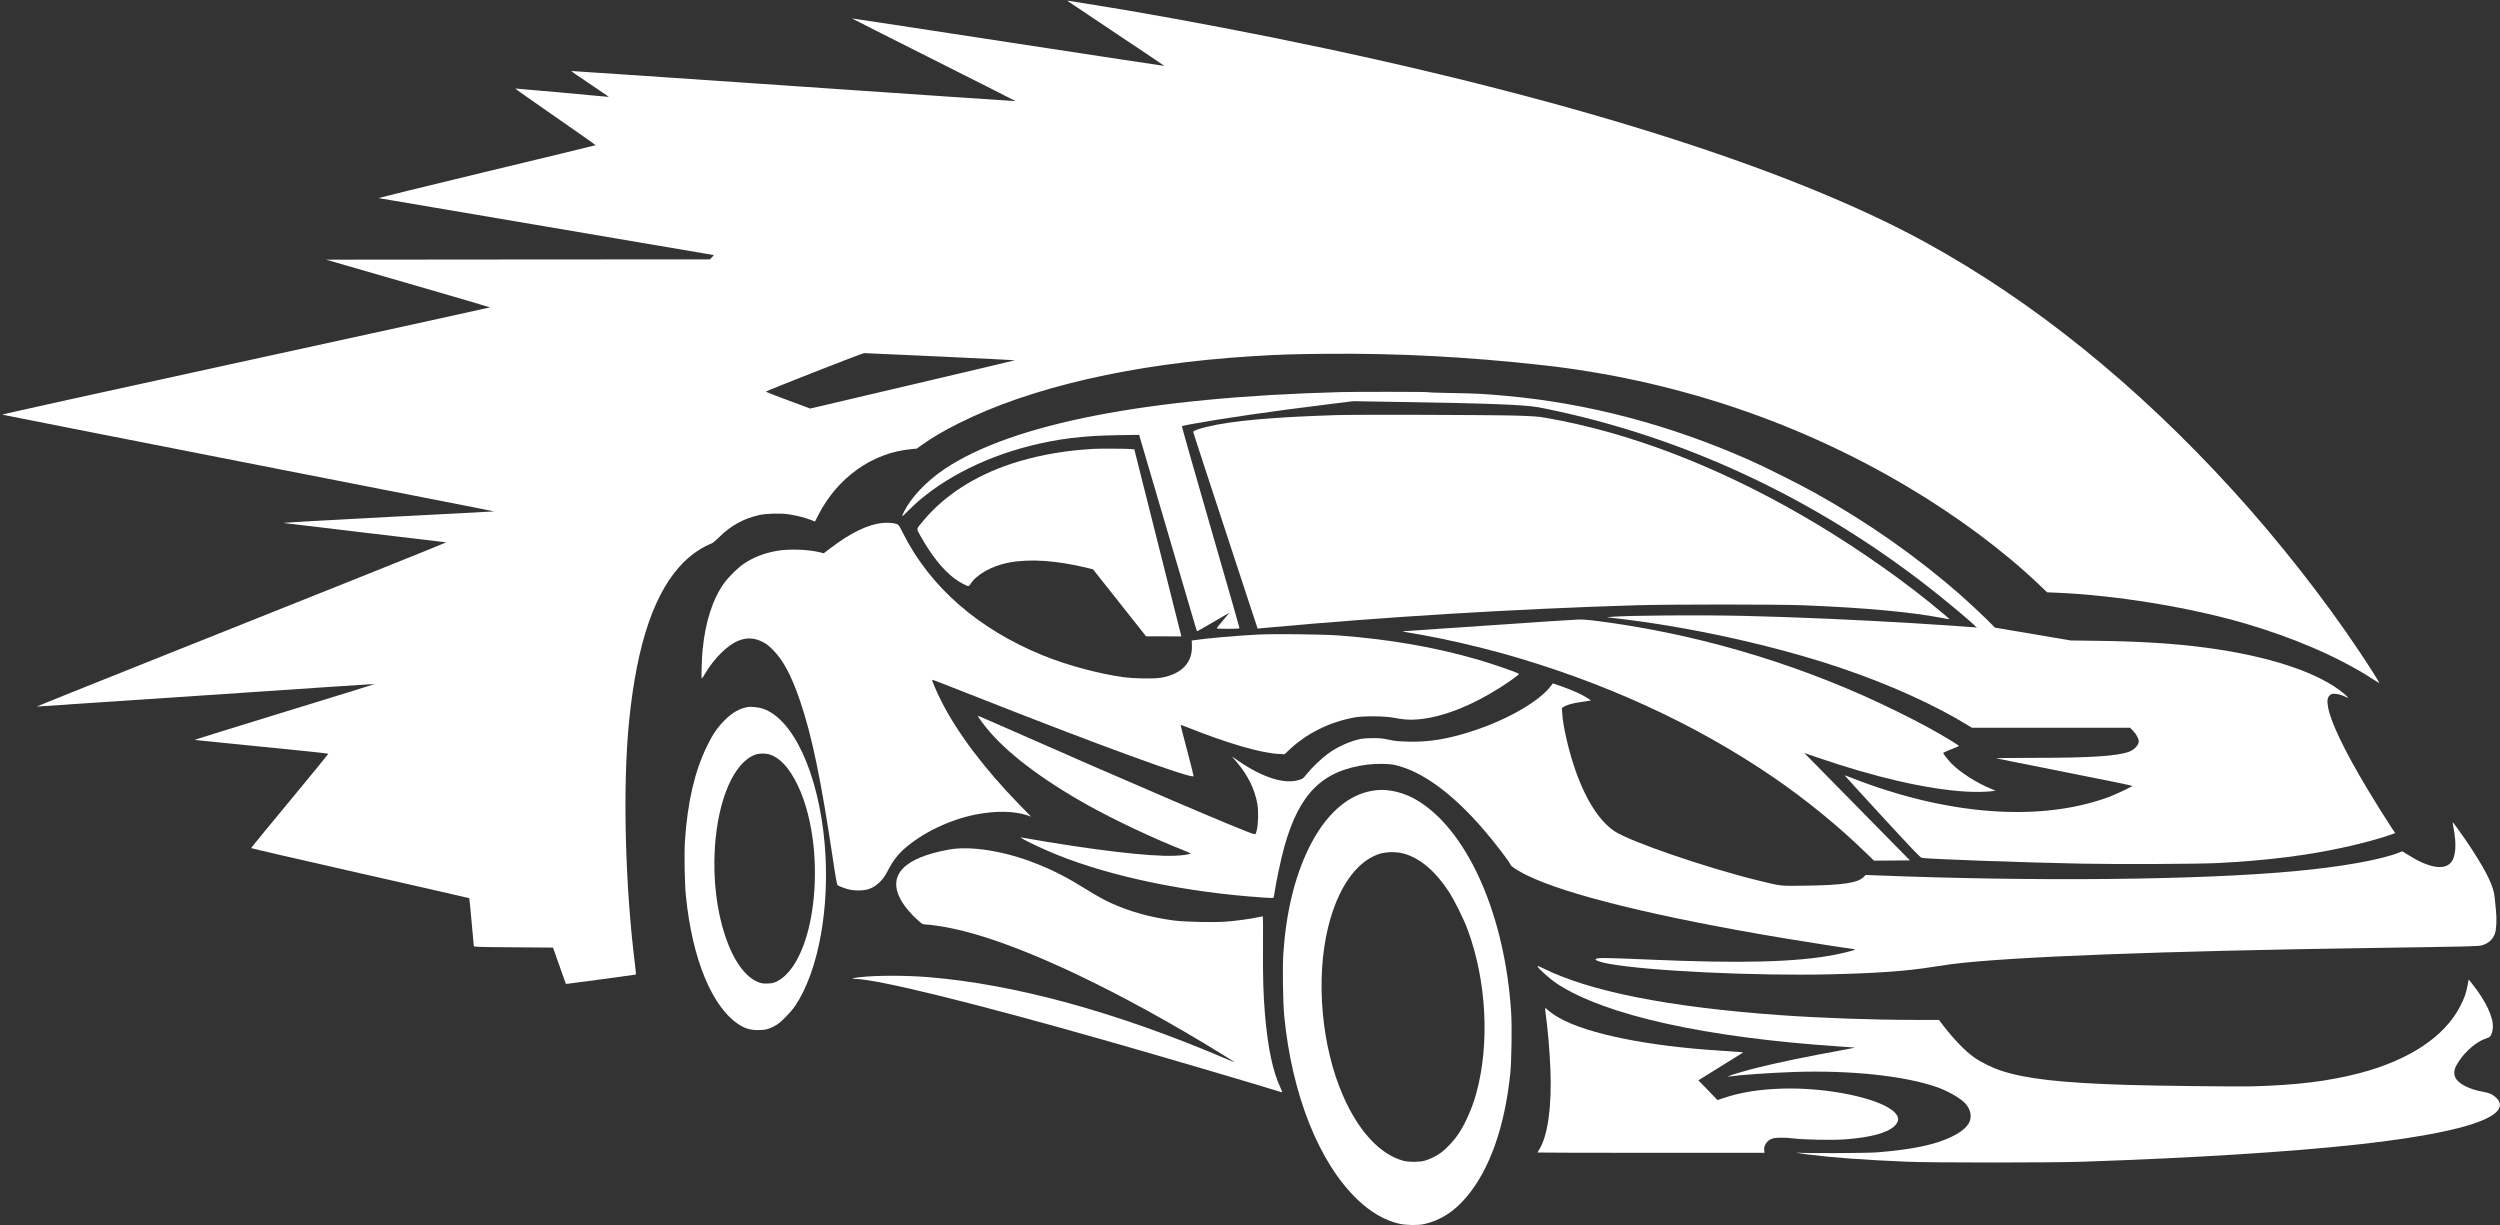 <?xml version="1.0" standalone="no"?>
<!DOCTYPE svg PUBLIC "-//W3C//DTD SVG 20010904//EN"
 "http://www.w3.org/TR/2001/REC-SVG-20010904/DTD/svg10.dtd">
<svg version="1.0" xmlns="http://www.w3.org/2000/svg"
 width="4270pt" height="2093pt" viewBox="0 0 4270 2093"
 preserveAspectRatio="xMidYMid meet">

<rect x="0" y="0" width="4270" height="2093" fill="#333333" stroke="none"/>

<g transform="translate(0,2093) scale(0.1,-0.1)"
fill="#ffffff" stroke="none">
<path d="M18230 20916 c0 -2 374 -252 830 -556 457 -304 829 -554 827 -556 -1
-2 -1202 181 -2667 405 -1466 225 -2666 408 -2668 406 -2 -2 627 -319 1397
-706 770 -387 1399 -705 1397 -706 -1 -2 -1708 114 -3791 257 -2084 143 -3793
259 -3798 257 -5 -1 136 -99 313 -217 177 -118 323 -217 325 -220 2 -4 -8 -5
-23 -3 -90 11 -1565 143 -1572 141 -4 -2 304 -219 685 -483 381 -264 691 -482
688 -485 -2 -3 -840 -206 -1861 -451 -1021 -246 -1850 -449 -1842 -453 8 -3
1298 -222 2865 -487 1568 -265 2852 -483 2854 -485 3 -3 -11 -20 -29 -39 l-34
-35 -3278 -2 -3278 -3 1400 -405 c770 -223 1400 -407 1400 -410 0 -3 -1879
-414 -4175 -915 -2491 -543 -4168 -913 -4158 -917 10 -4 1890 -374 4178 -823
4729 -927 4217 -826 4213 -830 -2 -2 -817 -45 -1813 -96 -1144 -60 -1795 -97
-1770 -102 22 -4 652 -79 1400 -167 748 -88 1367 -161 1375 -163 8 -1 -676
-278 -1520 -615 -844 -337 -2423 -967 -3507 -1400 -1085 -433 -1969 -788
-1965 -790 4 -1 1303 86 2887 193 1583 108 2882 194 2886 193 4 -2 -690 -217
-1542 -478 -852 -261 -1544 -477 -1537 -479 6 -2 523 -54 1149 -115 684 -67
1138 -115 1137 -121 0 -5 -297 -368 -659 -805 -363 -437 -659 -799 -659 -805
-1 -5 836 -199 1859 -430 1024 -232 1863 -424 1866 -426 2 -3 21 -185 40 -405
20 -219 37 -406 38 -414 2 -13 88 -16 677 -20 l675 -5 110 -310 110 -310 35 3
c57 5 1144 152 1156 156 7 3 5 46 -7 143 -174 1373 -216 3071 -104 4188 135
1337 440 2224 935 2715 141 140 309 252 478 320 18 7 79 58 135 114 187 187
406 307 667 367 126 29 363 36 508 15 134 -20 277 -56 378 -95 l74 -29 55 108
c331 646 925 1068 1591 1129 l90 8 110 77 c160 114 350 226 599 351 1230 620
2987 1024 5010 1150 486 30 666 36 1285 42 1210 11 2411 -52 3680 -193 2221
-247 4345 -953 6230 -2072 847 -502 1635 -1087 2245 -1666 l150 -143 170 -7
c987 -41 2243 -245 3190 -519 850 -247 1628 -584 2200 -955 60 -39 111 -69
113 -67 6 5 -163 272 -332 525 -608 913 -1390 1909 -2170 2765 -1646 1806
-3407 3227 -5256 4240 -2348 1286 -6257 2511 -11173 3500 -1113 224 -2319 443
-3197 580 -124 19 -237 37 -252 40 -16 2 -28 3 -28 1z m-2166 -6076 c698 -33
1270 -61 1272 -63 2 -1 -785 -188 -1748 -414 l-1750 -411 -379 141 c-208 78
-379 144 -379 147 0 12 1646 658 1680 659 19 0 606 -26 1304 -59z"/>
<path d="M22900 14233 c-3287 -87 -5611 -539 -6767 -1314 -308 -207 -568 -481
-692 -728 -51 -101 -43 -100 66 11 486 494 1233 894 2068 1108 488 125 916
178 1505 187 l376 6 483 -1644 c266 -904 488 -1659 493 -1676 5 -18 13 -33 18
-33 5 0 131 72 280 159 149 88 268 156 265 152 -2 -5 -52 -64 -110 -132 -58
-68 -105 -127 -105 -131 0 -5 88 -8 195 -8 169 0 195 2 195 15 0 9 -223 786
-495 1727 -272 942 -492 1715 -488 1719 5 4 85 21 178 38 530 97 1338 214
2315 335 l435 54 815 -14 c1520 -24 2086 -46 2345 -90 50 -8 203 -40 340 -70
2333 -511 4555 -1583 6485 -3129 236 -189 523 -430 610 -512 l55 -53 -40 5
c-44 6 -638 46 -1035 70 -1037 62 -1975 103 -2880 125 -752 18 -2006 9 -2290
-16 l-75 -7 120 -14 c1280 -144 2758 -471 3906 -862 815 -278 1570 -619 2142
-970 l67 -41 1351 0 1350 0 50 -50 c51 -51 99 -137 99 -178 0 -67 -73 -147
-165 -181 -200 -75 -657 -105 -1608 -105 -372 -1 -669 -4 -660 -8 10 -4 537
-109 1171 -235 633 -125 1152 -231 1152 -236 0 -12 -299 -153 -418 -196 -1165
-423 -2737 -306 -4354 324 -78 31 -142 54 -143 53 -1 -2 288 -318 642 -703
524 -569 651 -701 676 -707 93 -20 1705 -79 2722 -99 634 -13 2013 -6 2335 10
845 44 1517 128 2173 272 293 64 639 159 802 220 l55 20 -59 87 c-91 137 -286
447 -423 677 -387 648 -615 1124 -664 1381 -20 110 -13 167 26 206 24 24 36
28 83 28 53 0 134 -22 196 -55 56 -28 45 -10 -31 55 -427 362 -1283 646 -2378
790 -547 71 -1111 106 -1860 115 l-435 6 -648 110 -647 110 -48 51 c-74 80
-385 372 -546 513 -746 653 -1569 1230 -2481 1739 -261 146 -853 442 -1120
560 -1358 601 -2755 969 -4155 1095 -375 34 -518 42 -928 48 -216 3 -395 10
-398 14 -4 8 -1230 9 -1494 2z"/>
<path d="M22825 13840 c-1089 -34 -1800 -98 -2213 -201 -148 -36 -232 -67
-232 -85 0 -11 193 -601 915 -2799 l185 -561 132 12 c2034 188 4236 322 6328
386 558 17 2440 17 2860 0 1067 -43 1847 -115 2398 -222 53 -10 98 -18 99 -16
4 4 -203 177 -376 316 -632 506 -1417 1040 -2151 1462 -1483 854 -2960 1416
-4370 1662 -122 21 -200 27 -490 37 -424 13 -2714 20 -3085 9z"/>
<path d="M18675 13263 c-22 -1 -103 -8 -180 -13 -417 -33 -843 -117 -1215
-239 -637 -211 -1152 -544 -1513 -979 -124 -149 -119 -123 -46 -254 180 -325
386 -583 584 -731 79 -59 205 -127 235 -127 9 0 23 13 33 29 96 163 363 315
653 371 367 70 820 39 1371 -96 l72 -18 453 -572 453 -573 302 0 301 -1 -339
1348 c-187 741 -368 1460 -402 1597 l-63 250 -70 6 c-70 7 -555 8 -629 2z"/>
<path d="M15079 11998 c-247 -22 -541 -163 -882 -421 l-128 -97 -59 15 c-199
51 -532 63 -741 26 -211 -37 -394 -107 -554 -213 -106 -69 -267 -227 -349
-341 -194 -271 -318 -657 -365 -1132 -15 -151 -25 -495 -15 -495 5 1 31 38 57
84 151 258 380 486 566 561 143 59 269 54 411 -16 70 -35 102 -59 181 -138
179 -180 316 -438 464 -871 204 -601 356 -1334 560 -2695 55 -368 69 -443 85
-456 10 -9 63 -31 117 -49 76 -26 120 -34 198 -38 181 -8 293 33 410 151 57
59 83 96 138 203 75 145 164 261 274 358 314 276 777 497 1223 585 334 65 652
60 873 -14 l68 -23 -183 187 c-611 625 -1083 1251 -1357 1799 -82 164 -156
340 -148 349 6 5 32 -5 672 -257 2186 -863 3780 -1445 3792 -1386 2 6 -49 205
-111 441 -63 237 -113 432 -111 433 2 2 66 -21 142 -51 653 -261 1226 -428
1526 -444 l107 -6 68 64 c301 289 694 486 1127 565 155 28 508 25 670 -5 170
-33 263 -39 400 -29 407 30 908 222 1412 541 179 114 336 228 327 237 -23 23
-447 170 -699 243 -741 215 -1506 347 -2375 413 -290 21 -1082 30 -1395 15
-342 -17 -889 -65 -1085 -96 l-35 -6 3 -77 c14 -299 -173 -496 -529 -558 -118
-20 -452 -15 -639 10 -418 57 -962 203 -1370 369 -1113 452 -1936 1172 -2400
2097 -65 130 -72 139 -107 151 -56 18 -148 25 -234 17z"/>
<path d="M25445 10249 c-786 -54 -1448 -99 -1470 -100 -44 -2 -44 -2 320 -65
382 -67 930 -193 1366 -314 1713 -478 3295 -1202 4638 -2123 551 -378 1108
-833 1567 -1280 l142 -137 306 2 307 3 -772 785 c-424 432 -830 845 -903 918
l-131 132 220 -76 c987 -339 1864 -542 2535 -584 163 -11 382 -6 475 9 l40 6
-80 33 c-253 105 -516 274 -672 429 -55 55 -143 168 -143 183 0 5 61 32 135
61 74 29 135 55 135 59 0 3 -60 42 -132 87 -272 166 -508 294 -908 492 -1522
756 -3237 1287 -4925 1525 -307 44 -426 56 -525 55 -52 -1 -738 -45 -1525
-100z"/>
<path d="M26486 9210 c-196 -257 -722 -562 -1301 -755 -437 -146 -769 -202
-1138 -192 -169 5 -223 10 -327 33 -102 22 -151 27 -265 27 -77 1 -169 -5
-205 -12 -188 -37 -413 -138 -575 -259 -112 -83 -276 -241 -357 -344 -60 -76
-65 -79 -133 -100 -244 -76 -611 38 -1022 318 l-122 83 75 -87 c194 -225 316
-471 360 -726 21 -118 15 -350 -11 -449 -18 -68 -18 -69 -47 -63 -129 26
-2160 896 -4363 1869 -192 85 -352 153 -353 152 -6 -5 55 -93 137 -195 333
-421 944 -887 1746 -1335 444 -248 1117 -566 1623 -765 73 -29 131 -55 128
-57 -16 -16 -141 -34 -271 -39 -429 -18 -1398 97 -2615 311 -29 5 -22 -1 40
-35 120 -66 370 -181 560 -258 937 -378 2224 -645 3528 -732 89 -6 166 -9 171
-6 4 3 12 29 15 58 26 191 114 608 176 828 256 906 652 1294 1420 1391 142 18
359 16 455 -5 466 -101 998 -489 1539 -1122 195 -227 446 -557 446 -585 0 -20
131 -105 265 -172 674 -336 2242 -721 4400 -1081 398 -66 1064 -170 1168 -182
32 -4 54 -10 50 -15 -11 -10 -221 -63 -353 -88 -661 -125 -1575 -149 -3155
-81 -815 35 -912 35 -922 3 -6 -17 90 -49 214 -72 656 -124 2521 -213 3803
-182 820 20 1310 56 1766 130 99 16 235 36 304 45 1006 125 3582 223 7255 276
1581 23 1736 27 1793 43 112 32 185 96 224 197 27 70 35 245 19 402 -7 62 -16
158 -21 213 -17 191 -122 414 -395 836 -93 145 -317 460 -322 455 -3 -2 2 -40
11 -83 58 -295 43 -508 -45 -608 -117 -133 -379 -86 -721 129 l-107 66 -53
-21 c-317 -125 -981 -244 -1778 -318 -1623 -152 -4431 -180 -7155 -72 l-179 7
-37 -37 c-99 -99 -362 -138 -984 -146 -455 -6 -409 -11 -810 87 -900 221
-2195 666 -2462 845 -275 186 -517 581 -697 1135 -97 297 -182 681 -193 872
l-6 97 34 20 c50 31 143 58 265 76 60 9 129 20 154 24 l45 7 -75 49 c-86 56
-259 133 -446 198 l-131 45 -37 -48z"/>
<path d="M12770 8854 c-147 -28 -264 -96 -395 -228 -123 -123 -203 -240 -300
-441 -210 -429 -332 -954 -376 -1615 -14 -217 -6 -724 16 -940 109 -1095 456
-1925 925 -2211 100 -61 187 -84 315 -83 122 0 191 20 302 85 84 49 257 226
331 338 396 601 591 1682 497 2761 -104 1192 -533 2129 -1055 2306 -70 24
-206 38 -260 28z m383 -813 c177 -61 331 -232 471 -521 279 -579 371 -1472
230 -2250 -101 -558 -319 -971 -582 -1101 -56 -28 -81 -34 -154 -37 -65 -3
-101 0 -140 13 -488 158 -839 1214 -768 2310 54 831 330 1461 695 1587 68 24
177 23 248 -1z"/>
<path d="M23448 7425 c-432 -68 -814 -410 -1093 -980 -243 -496 -390 -1105
-436 -1808 -15 -232 -6 -825 15 -1052 130 -1351 594 -2515 1252 -3144 229
-219 469 -357 716 -413 118 -26 318 -29 424 -5 277 62 516 216 725 466 395
470 651 1197 745 2111 21 211 30 793 15 1030 -102 1629 -711 3043 -1546 3593
-166 109 -334 175 -515 203 -114 17 -186 17 -302 -1z m530 -1075 c276 -77 535
-296 765 -645 97 -147 258 -472 326 -658 322 -873 378 -1946 146 -2791 -67
-246 -184 -511 -304 -693 -71 -107 -199 -245 -291 -315 -77 -59 -200 -120
-290 -144 -88 -24 -272 -24 -358 -1 -399 107 -766 502 -1033 1112 -369 844
-471 1997 -254 2880 161 655 467 1102 849 1242 127 46 308 51 444 13z"/>
<path d="M16212 6420 c-773 -139 -1058 -436 -826 -859 63 -115 181 -254 307
-363 62 -53 72 -58 115 -58 68 0 294 -34 462 -69 1003 -210 2550 -915 4280
-1951 231 -139 540 -330 540 -334 0 -2 -69 25 -152 61 -1871 797 -3590 1269
-5075 1393 -389 32 -899 32 -1181 -1 -121 -14 -159 -27 -82 -28 387 -5 2035
-411 4352 -1072 846 -241 2434 -708 2940 -865 13 -4 7 16 -26 88 -127 270
-211 670 -260 1238 -28 327 -38 650 -34 1168 1 281 1 512 -2 512 -3 0 -46 -9
-95 -19 -122 -27 -349 -57 -529 -72 -220 -17 -707 -6 -906 20 -393 54 -731
147 -1052 291 -132 60 -237 118 -443 245 -323 201 -555 320 -855 438 -533 211
-1108 303 -1478 237z"/>
<path d="M26260 4428 c0 -29 209 -217 330 -297 819 -541 2540 -923 4845 -1076
132 -9 244 -17 248 -18 4 -1 -113 -24 -260 -51 -509 -91 -1078 -209 -1407
-292 -176 -44 -431 -118 -477 -139 l-34 -16 40 6 c220 29 701 62 1105 76 948
31 1855 -63 2415 -253 207 -70 444 -208 517 -301 47 -61 72 -118 76 -179 11
-143 -92 -261 -323 -373 -281 -137 -668 -218 -1270 -267 -170 -14 -1260 -19
-1345 -6 -31 5 -37 4 -20 -2 14 -5 97 -18 185 -29 416 -53 933 -91 1680 -123
405 -18 2490 -18 3005 0 1873 63 3553 168 4685 293 1445 159 2282 368 2420
603 43 73 29 133 -48 204 -60 54 -111 76 -224 96 -227 40 -411 134 -463 237
-31 59 -27 134 11 205 100 191 309 390 477 454 31 12 67 26 79 30 35 14 66 86
71 166 11 178 -116 450 -347 742 l-65 83 -22 -111 c-28 -139 -51 -204 -126
-350 -264 -516 -873 -919 -1719 -1140 -527 -137 -1069 -204 -1829 -225 -241
-7 -1638 9 -2145 25 -1129 35 -1726 103 -2157 246 -140 46 -341 146 -453 226
-150 106 -342 305 -535 555 l-63 83 -396 0 c-723 0 -1627 32 -2311 81 -1905
136 -3264 405 -4062 805 -50 25 -88 39 -88 32z"/>
<path d="M26394 3663 c41 -298 73 -654 87 -991 26 -635 -45 -1145 -191 -1376
-17 -26 -30 -49 -30 -51 0 -3 873 -5 1939 -5 l1939 0 -5 39 c-10 76 34 153
111 193 57 30 216 35 396 13 180 -22 655 -31 865 -16 442 32 736 111 856 231
81 81 79 153 -5 235 -242 235 -1132 423 -1901 402 -405 -12 -720 -62 -1015
-161 l-105 -35 -31 32 c-17 18 -90 93 -163 169 l-133 136 384 239 383 238 -70
7 c-38 4 -184 14 -323 23 -1234 76 -2271 287 -2752 560 -77 44 -178 115 -204
144 -30 33 -39 26 -32 -26z"/>
</g>
</svg>
